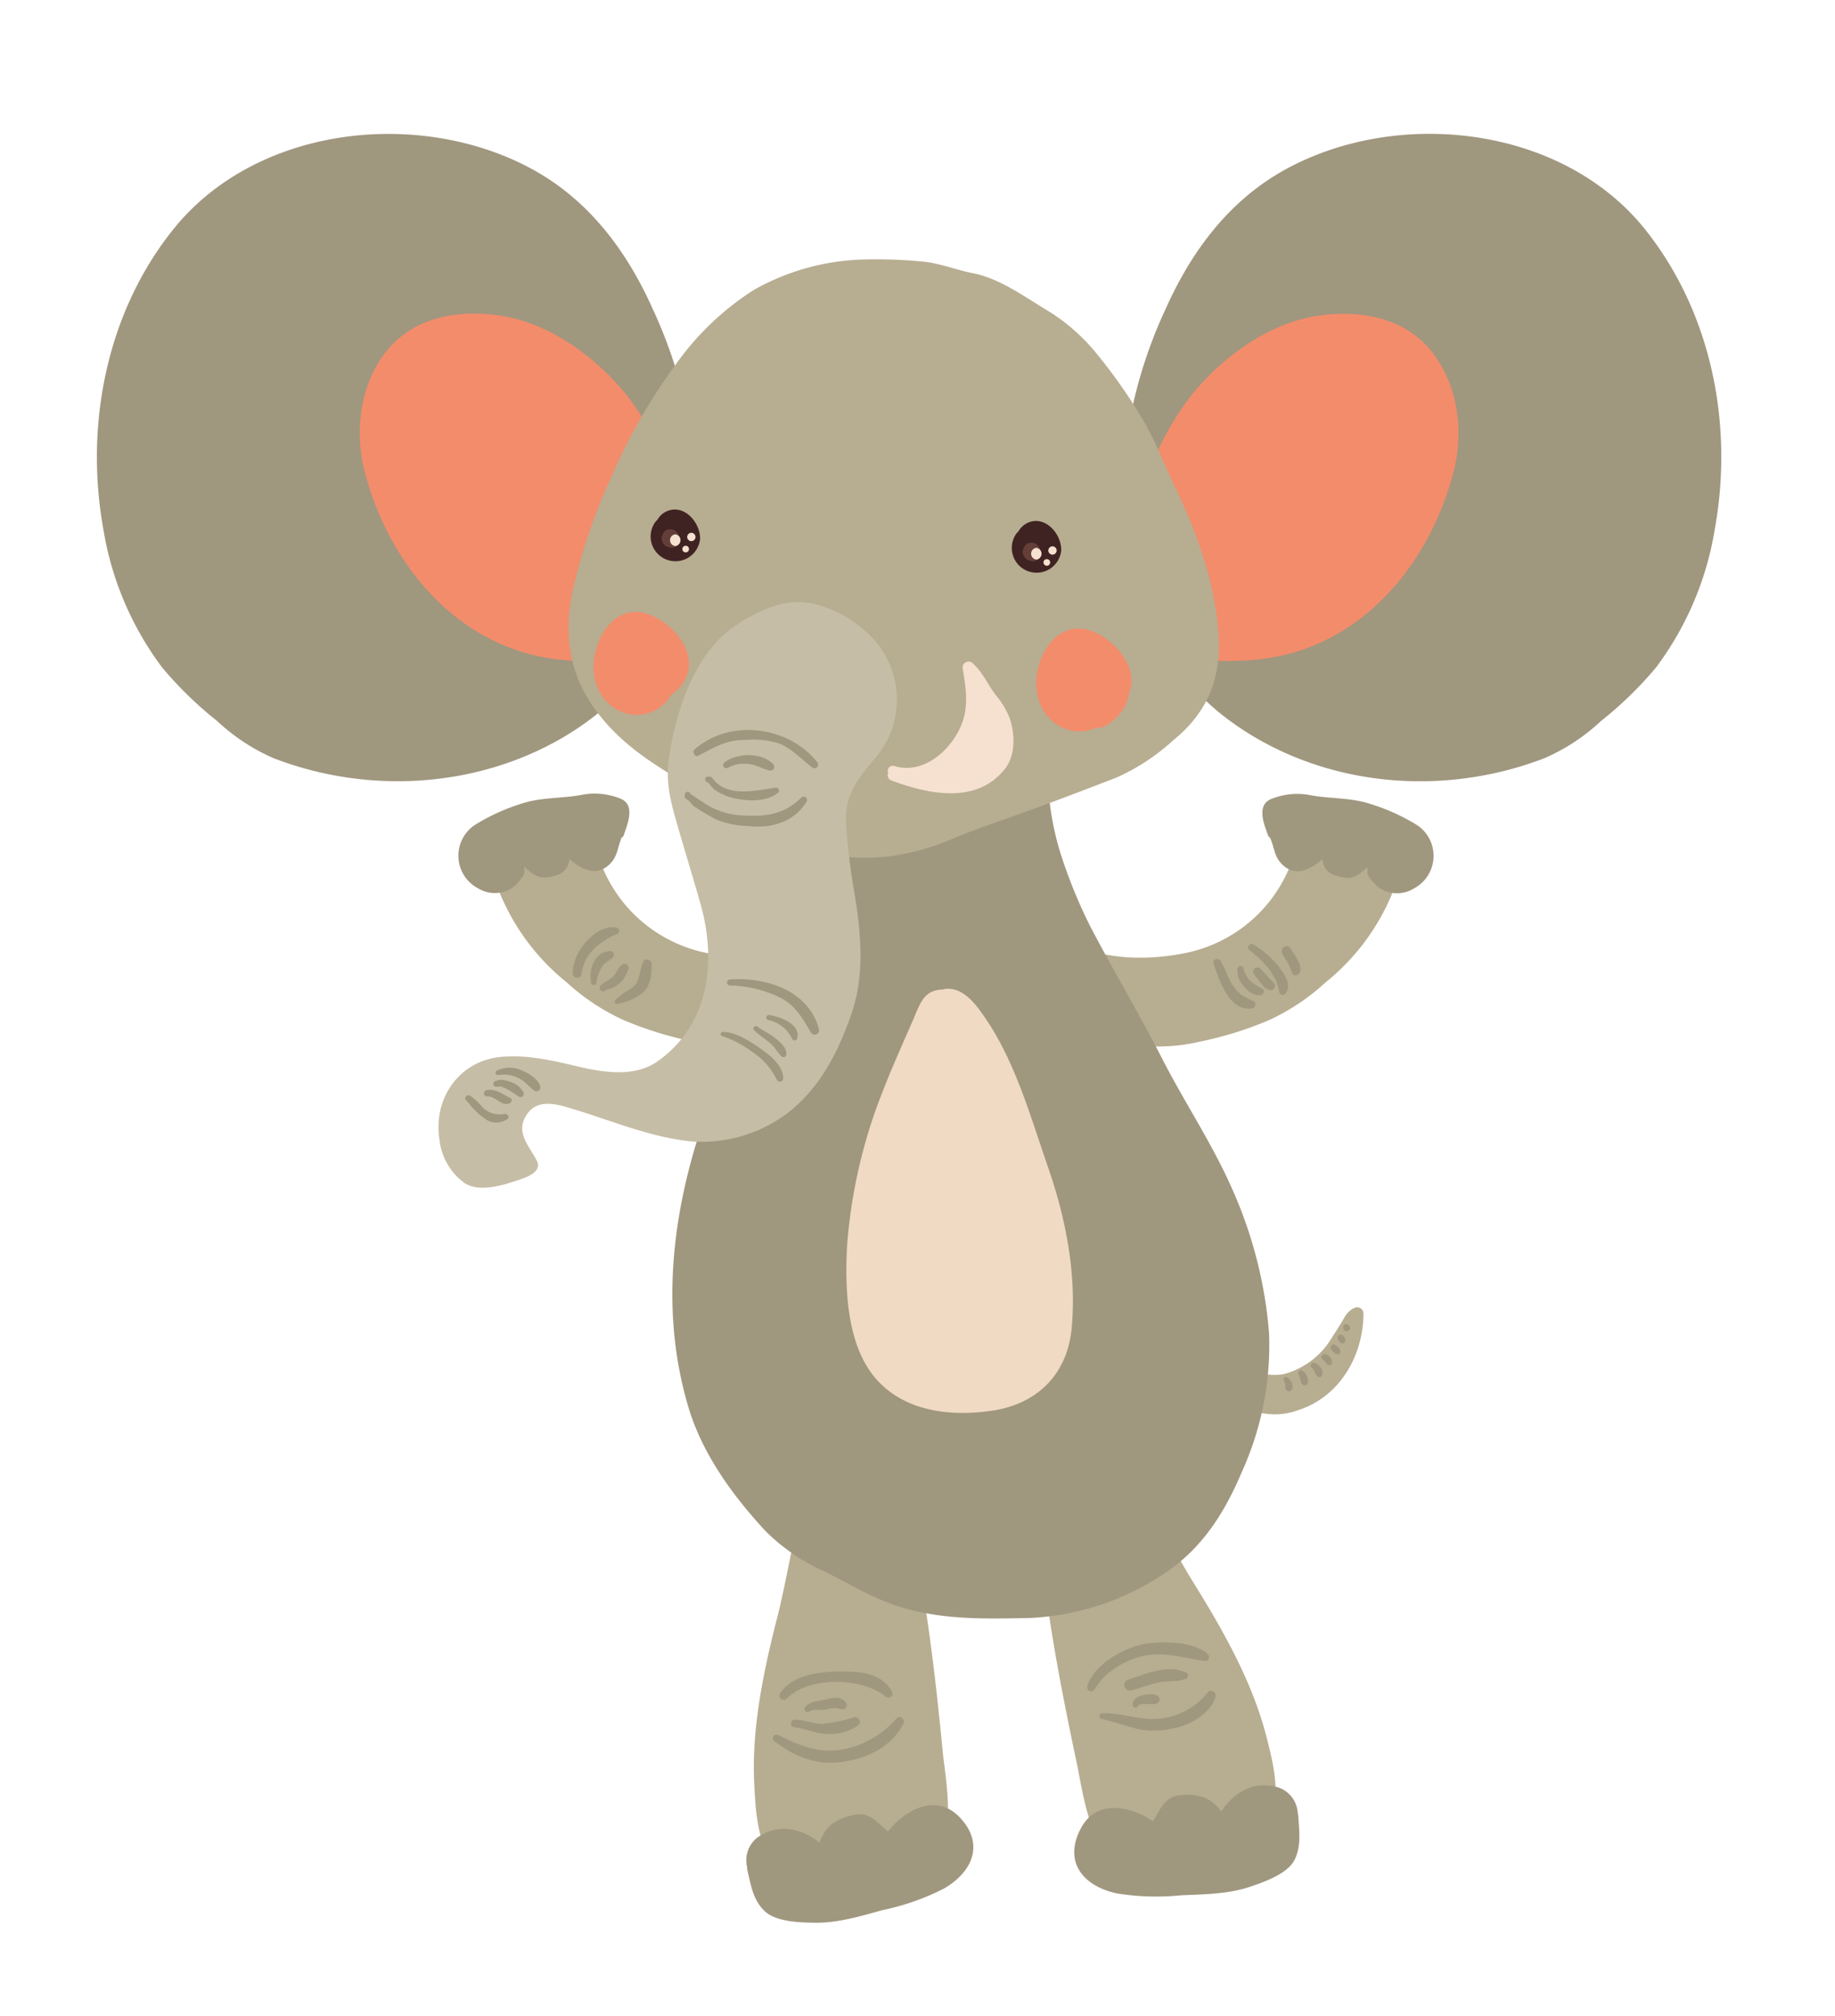 <svg xmlns="http://www.w3.org/2000/svg" viewBox="0 0 242.92 266.79">
  <defs>
    <style>
      .cls-1 {
        fill: #b7ad91;
      }

      .cls-2 {
        fill: #a0977f;
      }

      .cls-3 {
        fill: #f0dac3;
      }

      .cls-4 {
        fill: #f38c6b;
      }

      .cls-5 {
        fill: #f6e1d0;
      }

      .cls-6 {
        fill: #c6bda6;
      }

      .cls-7 {
        fill: #3f2322;
      }

      .cls-8 {
        fill: #643e39;
      }
    </style>
  </defs>
  <title>figure_animal_2</title>
  <g id="Objects">
    <g>
      <path class="cls-1" d="M179.29,173.11a3,3,0,0,0-1.37,1.36c-.69,1.18-1.41,2.29-2.17,3.44a10.62,10.62,0,0,1-5.52,3.88c-1.4.45-5,.12-5.77-1.58a.71.71,0,0,0,0-.12c0-.08,0-.17,0-.25a.79.79,0,0,0-1.55-.21c-.51,2-1.15,4.55.78,6a9,9,0,0,0,8.19,1c5.52-1.79,8.58-7.22,8.62-12.77A.84.84,0,0,0,179.29,173.11Z"/>
      <g>
        <path class="cls-1" d="M184.94,110.62c-1.48-1.64-3.89-2.31-6-2.85-1.89-.5-3.57-1.05-5.44-.22s-1.78,4.56-2.39,6.19a19,19,0,0,1-14.3,12.42c-6.08,1.21-13.66.87-18.14-3.77,0-.12-.09-.23-.13-.35a.89.89,0,0,0,0-.12l-.25-.55a.59.59,0,0,0-.53-.36.6.6,0,0,0-.39-.16h-.27a.64.64,0,0,0-.54,1c.19.3.39.57.59.84,1.41,4.51.63,10.1,5,13.16,1.94,1.37,5,1.84,7.22,2.31a23.5,23.5,0,0,0,9.3-.26,47.39,47.39,0,0,0,9.27-2.86,28.68,28.68,0,0,0,7.52-5,29.62,29.62,0,0,0,9.72-14.21C185.59,114.41,186,111.77,184.94,110.62Z"/>
        <path class="cls-1" d="M113.36,120.84h-.27a.6.6,0,0,0-.39.16.59.59,0,0,0-.53.36l-.25.55a.89.89,0,0,0,0,.12c0,.12-.09.23-.13.35-4.47,4.64-12.05,5-18.14,3.77a19,19,0,0,1-14.3-12.42c-.61-1.63-.52-5.35-2.39-6.19s-3.55-.28-5.44.22c-2.06.55-4.48,1.22-6,2.86-1,1.16-.65,3.79-.24,5.13A29.63,29.63,0,0,0,75,130a28.72,28.72,0,0,0,7.53,5,47.37,47.37,0,0,0,9.27,2.86,23.5,23.5,0,0,0,9.3.26c2.25-.47,5.29-.94,7.22-2.31,4.33-3.06,3.55-8.65,5-13.16.2-.28.41-.54.59-.84A.64.64,0,0,0,113.36,120.84Z"/>
      </g>
      <g>
        <path class="cls-1" d="M122.21,210.83a46.71,46.71,0,0,0-2.68-10.44c-.93-2.23-1.79-5-3.8-6.51a6.39,6.39,0,0,0-5.93-1.36c-2.55.75-3.21,3.48-3.65,5.71-.25,1.28-2.25,11.92-3.17,15.49-1.85,7.22-3.53,15-3.13,22.49.29,5.5.71,11,6.52,13.23,2.52,1,5.74.71,8.37.42a19.93,19.93,0,0,0,7.06-1.9c5.3-2.77,3.5-11.38,3-16.09C124.13,224.84,123.34,217.81,122.21,210.83Z"/>
        <path class="cls-1" d="M167.63,229.77c-1.87-7.26-5.82-14.18-9.76-20.5-1.95-3.13-7.07-12.67-7.69-13.81-1.09-2-2.54-4.4-5.2-4.35a6.38,6.38,0,0,0-5.25,3.08c-1.45,2.07-1.44,4.95-1.66,7.35a46.62,46.62,0,0,0,.59,10.76c1,7,2.38,13.93,3.84,20.85,1,4.64,1.85,13.39,7.74,14.43a19.92,19.92,0,0,0,7.3-.31c2.6-.52,5.75-1.24,7.86-2.93C170.26,240.45,169,235.1,167.63,229.77Z"/>
      </g>
      <g>
        <path class="cls-2" d="M187.49,109.14a26.73,26.73,0,0,0-7-3c-2.36-.57-4.79-.46-7.16-.92a9.1,9.1,0,0,0-5.14.57c-1.92.89-.78,3.48-.32,4.79a.55.55,0,0,0,.29.31c0,.09.05.17.09.27.52,1.35.49,2.4,1.67,3.42,1.73,1.49,3.64.43,5.15-.87a2.32,2.32,0,0,0,1.81,2.18c2.08.73,2.93,0,4.16-1.15,0,.43-.1.89.15,1.23a5.76,5.76,0,0,0,1.55,1.64,4.22,4.22,0,0,0,4.4,0A4.88,4.88,0,0,0,187.49,109.14Z"/>
        <path class="cls-2" d="M82.25,105.75a9.1,9.1,0,0,0-5.14-.57c-2.37.47-4.8.35-7.16.92a26.7,26.7,0,0,0-6.95,3,4.88,4.88,0,0,0,.3,8.48,4.22,4.22,0,0,0,4.4,0,5.76,5.76,0,0,0,1.55-1.64c.25-.34.15-.8.15-1.23,1.23,1.1,2.08,1.88,4.16,1.15a2.32,2.32,0,0,0,1.81-2.18c1.51,1.3,3.42,2.36,5.15.87,1.18-1,1.16-2.07,1.67-3.42,0-.1.06-.18.09-.27a.55.55,0,0,0,.29-.31C83,109.23,84.17,106.64,82.25,105.75Z"/>
        <path class="cls-2" d="M117.54,242.41c-1.33-1.12-2.44-2.7-4.5-2.19a7.64,7.64,0,0,0-3,1.25,6.08,6.08,0,0,0-1.55,2.41c-2.42-1.91-5.43-2.59-8.2-.7a3.82,3.82,0,0,0-1.37,4,.71.71,0,0,0,0,.26c.48,2,.71,3.89,2.22,5.42s4.78,1.59,6.7,1.62c3.06.06,6.16-.9,9.08-1.69a32.4,32.4,0,0,0,8-2.81c3.94-2.26,5.47-6.09,2-9.58C123.81,237.31,119.81,239.56,117.54,242.41Z"/>
        <path class="cls-2" d="M171.8,240a3.81,3.81,0,0,0-2.52-3.41c-3.21-1-5.88.6-7.61,3.14a6.06,6.06,0,0,0-2.21-1.83,7.65,7.65,0,0,0-3.19-.3c-2.12.13-2.7,2-3.63,3.44-3-2-7.52-3-9.58,1-2.3,4.39.32,7.58,4.75,8.55a32.41,32.41,0,0,0,8.5.26c3-.13,6.26-.15,9.17-1.13,1.82-.61,5-1.73,5.9-3.57s.62-3.8.48-5.84A.69.69,0,0,0,171.8,240Z"/>
      </g>
      <path class="cls-2" d="M168,176.45a57.87,57.87,0,0,0-4.7-18.67c-2.66-6.18-6.39-11.68-9.44-17.64s-6.46-11.65-9.54-17.55a66.56,66.56,0,0,1-4-9.88,37.76,37.76,0,0,1-1.62-11,.61.61,0,0,0,.1-.3.68.68,0,0,0-.35-1c-2.21-4.34-8.81-2.92-12.71-2.93-3.71,0-7.32.78-11,1-2.11.13-5,.42-6.32,2.36-2,2.78-2.52,5.57-3.2,8.91-.81,3.94-1.48,7.89-2.41,11.81C101,129.09,98,136,95.1,143.08c-5.56,13.6-8.26,28.64-4,43.06,1.84,6.24,5.84,11.74,10.21,16.47a26.08,26.08,0,0,0,7.74,5.33c3.17,1.55,6,3.32,9.38,4.5,5.84,2,11.9,1.83,18,1.7a34.87,34.87,0,0,0,18-6.08c4.88-3.34,7.75-8,10-13.32A40.59,40.59,0,0,0,168,176.45Z"/>
      <path class="cls-3" d="M138.78,154.6c-2.28-6.56-4.34-14-8.31-19.8-1.21-1.76-2.89-4.19-5.36-3.91a2.84,2.84,0,0,0-.33.08c-2.6.06-3,2-4,4.23-1.36,3.13-2.77,6.24-4,9.44a68.83,68.83,0,0,0-4.64,20.23c-.31,5.54-.08,13,3.69,17.46s9.84,5.19,15.43,4.39c6-.86,10-4.77,10.6-10.84C142.55,168.74,141.11,161.33,138.78,154.6Z"/>
      <g>
        <path class="cls-2" d="M217.9,30.51c-10.84-13.72-32.3-16.25-47.26-8.34-7.7,4.07-12.81,10.86-16.31,18.67a62.11,62.11,0,0,0-5.84,25,.7.7,0,0,0,1.23.45c.66,2.42.67,5,1.11,7.44.66,3.65,1.07,7,2.63,10.46,2.67,5.86,7.23,10.2,12.72,13.42,11.55,6.78,25.94,7.5,38.3,2.73a26.2,26.2,0,0,0,7.46-4.91,49.91,49.91,0,0,0,7.29-7.09A41.61,41.61,0,0,0,227,70.07C229.5,56.31,226.63,41.56,217.9,30.51Z"/>
        <path class="cls-2" d="M70.06,22.18c-15-7.91-36.42-5.38-47.26,8.35-8.73,11-11.6,25.8-9.11,39.56a41.6,41.6,0,0,0,7.78,18.26,49.85,49.85,0,0,0,7.29,7.09,26.23,26.23,0,0,0,7.46,4.91c12.36,4.77,26.75,4,38.3-2.74C80,94.38,84.58,90,87.25,84.18c1.56-3.43,2-6.8,2.63-10.46.44-2.47.45-5,1.11-7.44a.7.7,0,0,0,1.23-.45,62.14,62.14,0,0,0-5.84-25C82.87,33,77.76,26.25,70.06,22.18Z"/>
      </g>
      <g>
        <path class="cls-4" d="M189.22,46.16c-3.74-4.36-9.76-5.21-15.14-4.3-6.5,1.1-12.42,5.56-16.46,10.58A38.33,38.33,0,0,0,152.67,61a37.5,37.5,0,0,0-2.9,7.49c-2.36,4.6-3.73,10.15,0,14.48,3.9,4.55,11.39,4.89,16.92,4.29C180,85.84,189.12,74.92,192.39,62.6,193.87,57,193,50.61,189.22,46.16Z"/>
        <path class="cls-4" d="M88,61a38.3,38.3,0,0,0-4.95-8.59c-4-5-10-9.48-16.47-10.58-5.37-.91-11.4-.06-15.14,4.3S46.83,57,48.32,62.61C51.59,74.93,60.75,85.84,74,87.29c5.52.6,13,.26,16.92-4.29,3.71-4.33,2.34-9.88,0-14.48A37.39,37.39,0,0,0,88,61Z"/>
      </g>
      <path class="cls-1" d="M161.27,83.32c-.57-6.54-2.94-13.15-5.78-19-1.39-2.88-2.49-5.85-4.1-8.62a70.52,70.52,0,0,0-6.18-8.85,25.56,25.56,0,0,0-6.86-5.94c-3-1.81-6.06-4.07-9.6-4.76-2.24-.44-4.54-1.39-6.82-1.55a62.23,62.23,0,0,0-7.66-.25,31.17,31.17,0,0,0-14.44,4,37,37,0,0,0-10.31,9.8,74.76,74.76,0,0,0-8.6,15,75.71,75.71,0,0,0-5.12,15.08c-1.08,5.19-.58,10.23,2.28,14.64,3.6,5.54,8.73,8.34,11.68,10.25s5.6,4.22,8.75,5.82a47.44,47.44,0,0,0,8.4,3.61,30,30,0,0,0,10.4.84,30.87,30.87,0,0,0,9.21-2.56c3.83-1.52,7.76-2.82,11.62-4.25,3.23-1.19,6.46-2.43,9.67-3.67A28,28,0,0,0,155.29,98C160.08,94.13,161.81,89.35,161.27,83.32Z"/>
      <path class="cls-5" d="M133.69,95.12a10.72,10.72,0,0,0-1.77-3c-1.15-1.45-1.77-3.1-3.16-4.34a.79.79,0,0,0-1.31.76c.52,3.09.9,5.7-.75,8.57s-4.87,5.31-8.3,4.28a.68.68,0,0,0-.83.91.76.76,0,0,0,.44,1c4.9,1.83,11.27,3.19,15-1.51C134.47,100,134.36,97.15,133.69,95.12Z"/>
      <path class="cls-6" d="M117.91,88.25c-1.48-3.84-5-6.54-8.71-7.91a10.3,10.3,0,0,0-6.45-.22,20.81,20.81,0,0,0-6.11,3.21l-.1.08c-4.88,3.82-7.16,11.14-8,17-.43,3.19.25,5.76,1.13,8.79,1,3.47,2.07,6.93,3.06,10.42,2.15,7.57,1.22,16-5.71,20.87-3.16,2.2-7.44,1.4-10.91.57-3.18-.76-6.63-1.51-9.92-1.16-5.53.59-8.9,5.63-8,11a8.14,8.14,0,0,0,3.24,5.63c1.94,1.37,5.26.31,7.23-.36,1-.33,3.15-1.06,2.41-2.53-.87-1.75-2.68-3.52-1.61-5.65,1.29-2.58,3.83-2,6.06-1.31,5.14,1.52,10.43,3.81,15.8,4.37a18.8,18.8,0,0,0,13.21-3.94c4.12-3.33,6.42-7.87,8.15-12.81,1.81-5.17,1.33-10.69.45-16A85.3,85.3,0,0,1,112,109c-.21-3.8,1.52-5.84,3.79-8.58A11.88,11.88,0,0,0,117.91,88.25Z"/>
      <path class="cls-7" d="M135.66,69.42a2.67,2.67,0,0,0-.82.89l-.26.27a3.28,3.28,0,1,0,5.91,2.24C140.5,70.42,138,67.88,135.66,69.42Z"/>
      <path class="cls-7" d="M87.85,67.9a2.67,2.67,0,0,0-.82.89l-.26.27a3.28,3.28,0,1,0,5.91,2.24C92.69,68.91,90.2,66.37,87.85,67.9Z"/>
      <path class="cls-4" d="M144.6,83.56c-5.12-2-8.26,4.51-7.23,8.54a5.92,5.92,0,0,0,4,4.49,5.47,5.47,0,0,0,3.69-.26l.2,0c1.16.12,2.46-1.23,3.09-2a5.62,5.62,0,0,0,1.13-2.64C150.77,88.39,147.66,84.74,144.6,83.56Z"/>
      <path class="cls-4" d="M86,81.37c-5.12-2-8.26,4.51-7.23,8.54a5.93,5.93,0,0,0,4,4.49,5.26,5.26,0,0,0,5.66-1.82c.13-.2.26-.4.38-.6a6.21,6.21,0,0,0,1.29-1.16C93.07,87.24,89.52,82.7,86,81.37Z"/>
      <g>
        <path class="cls-8" d="M90,71.1A.58.58,0,0,0,89.9,71a1.24,1.24,0,0,0-.68-.85,1.2,1.2,0,0,0-1,0l0,0a.76.76,0,0,0-.11.08.79.79,0,0,0-.12.09,1.56,1.56,0,0,0-.4.94,1.23,1.23,0,0,0,.84,1.14l.06,0a1.34,1.34,0,0,0,.29.08h0a1.21,1.21,0,0,0,.41,0l.18-.07.2-.1.07-.05A1,1,0,0,0,90,71.1Z"/>
        <path class="cls-5" d="M89.39,70.72a.78.78,0,0,0,0,1.55A.78.78,0,0,0,89.39,70.72Z"/>
        <path class="cls-5" d="M91.52,70.52a.55.55,0,0,0,0,1.1A.55.55,0,0,0,91.52,70.52Z"/>
        <path class="cls-5" d="M90.77,72.23a.44.44,0,0,0,0,.88A.44.44,0,0,0,90.77,72.23Z"/>
      </g>
      <g>
        <path class="cls-8" d="M137.76,72.89a.58.58,0,0,0-.06-.11,1.24,1.24,0,0,0-.68-.85,1.2,1.2,0,0,0-1,0l0,0a.77.77,0,0,0-.11.08.79.79,0,0,0-.12.09,1.56,1.56,0,0,0-.4.94,1.23,1.23,0,0,0,.84,1.14l.06,0a1.34,1.34,0,0,0,.29.08h0a1.21,1.21,0,0,0,.41,0l.18-.07.2-.1.07-.05A1,1,0,0,0,137.76,72.89Z"/>
        <path class="cls-5" d="M137.19,72.51a.78.78,0,0,0,0,1.55A.78.78,0,0,0,137.19,72.51Z"/>
        <path class="cls-5" d="M139.33,72.31a.55.55,0,0,0,0,1.1A.55.55,0,0,0,139.33,72.31Z"/>
        <path class="cls-5" d="M138.58,74a.44.44,0,0,0,0,.88A.44.44,0,0,0,138.58,74Z"/>
      </g>
      <path class="cls-2" d="M108.21,100.9c-3.82-4.81-11.57-5.85-16.28-1.69a.46.46,0,0,0-.07.56c.1.2.31.39.55.27,2.16-1.13,3.71-2.13,6.3-2.11a11.81,11.81,0,0,1,4.48.48c1.66.72,2.95,2.09,4.34,3.18A.49.49,0,0,0,108.21,100.9Z"/>
      <path class="cls-2" d="M106.08,105.56c-2.49,2.45-5,2.53-8.28,2.34a10.34,10.34,0,0,1-4.54-1.57c.09,0-1.87-1.22-1.88-1.28a.36.36,0,0,0-.69,0,1.51,1.51,0,0,0-.05.23.42.42,0,0,0,.19.46c.61.34.67.75,1.17,1.07.94.61,1.9,1.18,2.89,1.69a12.18,12.18,0,0,0,4.16.83c3.07.36,6.09-.54,7.74-3.24A.45.45,0,0,0,106.08,105.56Z"/>
      <path class="cls-2" d="M102.74,104.25c-2.63.33-6.49,1.42-8.43-1.26a.41.41,0,0,0-.36-.2l-.34,0a.38.38,0,0,0,0,.73c.22,0,.62.75,1,1a7.27,7.27,0,0,0,3,1.21c1.74.33,4,.35,5.44-.84A.41.41,0,0,0,102.74,104.25Z"/>
      <path class="cls-2" d="M102.36,101.14c-1.55-1.59-4.73-1.51-6.42-.26a.42.42,0,0,0,.43.73,4.5,4.5,0,0,1,2.91-.47c.92.13,1.71.65,2.6.83A.5.5,0,0,0,102.36,101.14Z"/>
      <path class="cls-2" d="M66.77,147.43a3.18,3.18,0,0,1-3-1A7.89,7.89,0,0,0,62.21,145c-.4-.19-.85.31-.49.64s.62.78,1,1.15A9.8,9.8,0,0,0,64.1,148a2.55,2.55,0,0,0,3.09.09C67.56,147.84,67.13,147.38,66.77,147.43Z"/>
      <path class="cls-2" d="M67.56,145.32c-1-.46-2.08-1.36-3.22-1-.43.12-.35.83.11.79,1.14-.1,1.82,1.34,3,.93C67.75,145.91,67.88,145.47,67.56,145.32Z"/>
      <path class="cls-2" d="M69.22,144.44a2.89,2.89,0,0,0-1.6-1.23,5.21,5.21,0,0,0-1.16-.3,2.12,2.12,0,0,0-.89.18c-.32.1-.38.66,0,.71a1.68,1.68,0,0,0,.65,0c.16,0,.66.24.82.3a17,17,0,0,1,1.57,1A.45.45,0,0,0,69.22,144.44Z"/>
      <path class="cls-2" d="M71.52,143.8c-.26-1-1.56-1.79-2.49-2.14a3.83,3.83,0,0,0-3.28.05c-.33.17-.09.66.24.58a4.19,4.19,0,0,1,2.86.52c.77.4,1.22,1.11,1.92,1.56A.51.51,0,0,0,71.52,143.8Z"/>
      <path class="cls-2" d="M100.81,138.88c-1.31-.93-3.48-2.39-5.14-2.29-.3,0-.39.47-.07.54a13.65,13.65,0,0,1,4.05,2.14,9.24,9.24,0,0,1,3.2,3.67.45.45,0,0,0,.84-.23C103.61,141,102.08,139.78,100.81,138.88Z"/>
      <path class="cls-2" d="M102.65,137.42c-.76-.6-1.63-1-2.42-1.57-.31-.21-.68.27-.4.52.59.52,1.23,1,1.84,1.46a7.26,7.26,0,0,1,.88.84,7.79,7.79,0,0,0,.9,1.14.38.38,0,0,0,.65-.27C104.14,138.64,103.29,137.93,102.65,137.42Z"/>
      <path class="cls-2" d="M101.86,134.34c-.42-.07-.61.54-.18.66a4.5,4.5,0,0,1,3.16,2.45.36.36,0,0,0,.69,0C106.06,135.57,103.25,134.55,101.86,134.34Z"/>
      <path class="cls-2" d="M108.42,136.22c-1.4-5.17-7-6.9-11.78-6.59a.4.4,0,0,0,0,.8,16,16,0,0,1,6.63,1.6c2,1,3,2.78,4.09,4.63A.58.58,0,0,0,108.42,136.22Z"/>
      <path class="cls-2" d="M165.95,132.49a14.53,14.53,0,0,1-1.52-.75,5.44,5.44,0,0,1-1.33-1.49c-.57-.84-.85-2.07-1.47-2.89a.35.35,0,0,0-.25-.36.69.69,0,0,0-.23-.07c-.29,0-.64.18-.53.52.75,2.15,2.07,6.54,5.19,6A.53.53,0,0,0,165.95,132.49Z"/>
      <path class="cls-2" d="M167.13,130.84a6,6,0,0,1-1.58-1,3.23,3.23,0,0,1-.94-1.69c-.09-.49-.77-.32-.81.11a3.32,3.32,0,0,0,.95,2.38c.5.59,1.46,1.32,2.27,1A.47.47,0,0,0,167.13,130.84Z"/>
      <path class="cls-2" d="M168.12,129.58c-.44-.47-.84-1-1.31-1.42a.57.57,0,0,0-.8.8c.41.46.72,1,1.13,1.44s1.18,1,1.59.35C169,130.27,168.39,129.88,168.12,129.58Z"/>
      <path class="cls-2" d="M169.38,128.07A12.28,12.28,0,0,0,165.9,125c-.42-.28-.94.38-.54.7,1.81,1.46,3.68,3.24,4,5.66a.46.46,0,0,0,.76.2C171.08,130.47,170.08,129,169.38,128.07Z"/>
      <path class="cls-2" d="M170.87,125.55c-.39-.74-1.5-.09-1.12.65.24.46.53.89.79,1.34a13.3,13.3,0,0,1,.53,1.28c.21.46.83.26,1-.13C172.44,127.6,171.35,126.45,170.87,125.55Z"/>
      <path class="cls-2" d="M81.52,122.74c-2.83-.37-5.81,3.5-5.7,6.1a.58.58,0,0,0,1.16,0,5.66,5.66,0,0,1,1.75-3.35,10.4,10.4,0,0,1,3-1.9C82.2,123.36,81.93,122.79,81.52,122.74Z"/>
      <path class="cls-2" d="M80.92,125.88a2.45,2.45,0,0,0-2.29,1.4,4.24,4.24,0,0,0-.38,2.75.35.35,0,0,0,.7,0,5.74,5.74,0,0,1,.7-2c.37-.67,1-.83,1.51-1.34A.52.52,0,0,0,80.92,125.88Z"/>
      <path class="cls-2" d="M82.6,127.57c-.75.26-.84,1-1.33,1.57s-1.25.75-1.76,1.31c-.32.35.11,1,.53.69s.7-.19,1-.36a4.48,4.48,0,0,0,.94-.62,2.37,2.37,0,0,0,.73-.85,6.54,6.54,0,0,0,.49-1.09A.53.53,0,0,0,82.6,127.57Z"/>
      <path class="cls-2" d="M86.26,127.59c0-.54-.85-.88-1.11-.3-.42.92-.42,1.95-.9,2.84a3.52,3.52,0,0,1-1.33,1.08c-.47.29-.89.62-1.33,1s-.14.76.27.64a8,8,0,0,0,3.34-1.54C86.09,130.47,86.33,128.71,86.26,127.59Z"/>
      <path class="cls-2" d="M159.94,219c-1.69-1.77-6.11-1.8-8.33-1.43-2.75.46-6.77,2.7-7.65,5.54a.53.53,0,0,0,1,.41c1.4-2.52,4.89-4.36,7.64-4.54,2.4-.16,4.69.57,7,.87C160,219.86,160.2,219.24,159.94,219Z"/>
      <path class="cls-2" d="M156.79,221.29c-2.32-1-5.17.3-7.4,1a.75.75,0,0,0,.4,1.45c1.19-.36,2.37-.78,3.58-1.06s2.34,0,3.42-.43A.48.48,0,0,0,156.79,221.29Z"/>
      <path class="cls-2" d="M153.43,224.63c-.36-.57-1.52-.36-2.07-.28s-1.49.5-1.4,1.3c0,.38.6.52.71.1,0-.06.05-.07,0-.06s.21-.08.31-.1a3.79,3.79,0,0,1,.84-.07c.39,0,1.24.16,1.51-.19A.58.58,0,0,0,153.43,224.63Z"/>
      <path class="cls-2" d="M159.87,224a9.18,9.18,0,0,1-5.82,3.4c-2.85.48-5.35-.73-8.13-.64a.37.37,0,0,0-.1.73c1.68.4,3.33,1,5,1.4a11.36,11.36,0,0,0,4.42-.13c2.18-.34,5-1.93,5.65-4.14C161.11,224,160.28,223.49,159.87,224Z"/>
      <path class="cls-2" d="M118.09,223.92c-1.37-2.52-4.23-2.7-6.84-2.7s-6.39.42-8,2.93a.56.56,0,0,0,.88.68c2.91-3,10-2.87,13.13-.26A.54.54,0,0,0,118.09,223.92Z"/>
      <path class="cls-2" d="M112,225.38c-.59-.85-1.64-.74-2.55-.49s-2.08.2-2.84,1c-.32.33.1.9.5.64.71-.46,1.42-.08,2.15-.26a5.69,5.69,0,0,1,1.2-.2c.37,0,.71.14,1.08.15A.54.54,0,0,0,112,225.38Z"/>
      <path class="cls-2" d="M113.08,227.29a22.2,22.2,0,0,1-4,.86c-1.28.1-2.55-.57-3.87-.54a.48.48,0,0,0,0,1c1.72.23,3.06,1,4.83.87a6,6,0,0,0,3.63-1.19C114.1,227.86,113.62,227.14,113.08,227.29Z"/>
      <path class="cls-2" d="M118.68,227.44a12.52,12.52,0,0,1-6.6,4c-3.4.8-6.13-.34-9.08-1.83a.49.49,0,0,0-.49.84c2.79,2.14,5.72,3.28,9.33,2.69,3.28-.54,6.16-2,7.76-5C119.89,227.58,119.14,226.93,118.68,227.44Z"/>
      <path class="cls-2" d="M170.3,182.26c-.32-.11-.51.31-.31.54s.14.71.19,1a.44.44,0,0,0,.32.32.56.56,0,0,0,.24,0,.44.44,0,0,0,.32-.32A1.32,1.32,0,0,0,170.3,182.26Z"/>
      <path class="cls-2" d="M172.4,181.42c-.29-.19-.72.2-.5.5s.21.86.45,1.26a.42.42,0,0,0,.76-.1A1.51,1.51,0,0,0,172.4,181.42Z"/>
      <path class="cls-2" d="M174.82,181a1.69,1.69,0,0,0-.84-.62c-.33-.11-.63.37-.35.6a1.51,1.51,0,0,1,.43.67,1.34,1.34,0,0,0,.37.53.36.36,0,0,0,.6-.16A1.05,1.05,0,0,0,174.82,181Z"/>
      <path class="cls-2" d="M175.54,179.26c-.38-.18-.85.32-.48.63s.44.56.77.78a.35.35,0,0,0,.52-.3A1.15,1.15,0,0,0,175.54,179.26Z"/>
      <path class="cls-2" d="M176.71,178a.39.39,0,0,0-.47.61,2.62,2.62,0,0,0,.61.6c.24.13.64,0,.6-.34C177.38,178.39,177.09,178.23,176.71,178Z"/>
      <path class="cls-2" d="M177.76,176.75a.41.41,0,0,0-.64.49,1.1,1.1,0,0,0,.43.52.38.38,0,0,0,.56-.32A.87.87,0,0,0,177.76,176.75Z"/>
      <path class="cls-2" d="M178.5,175.38l-.09-.07a.38.38,0,0,0-.58.33v.12a.44.44,0,0,0,.44.44.42.42,0,0,0,.38-.22A.44.44,0,0,0,178.5,175.38Z"/>
    </g>
  </g>
</svg>
